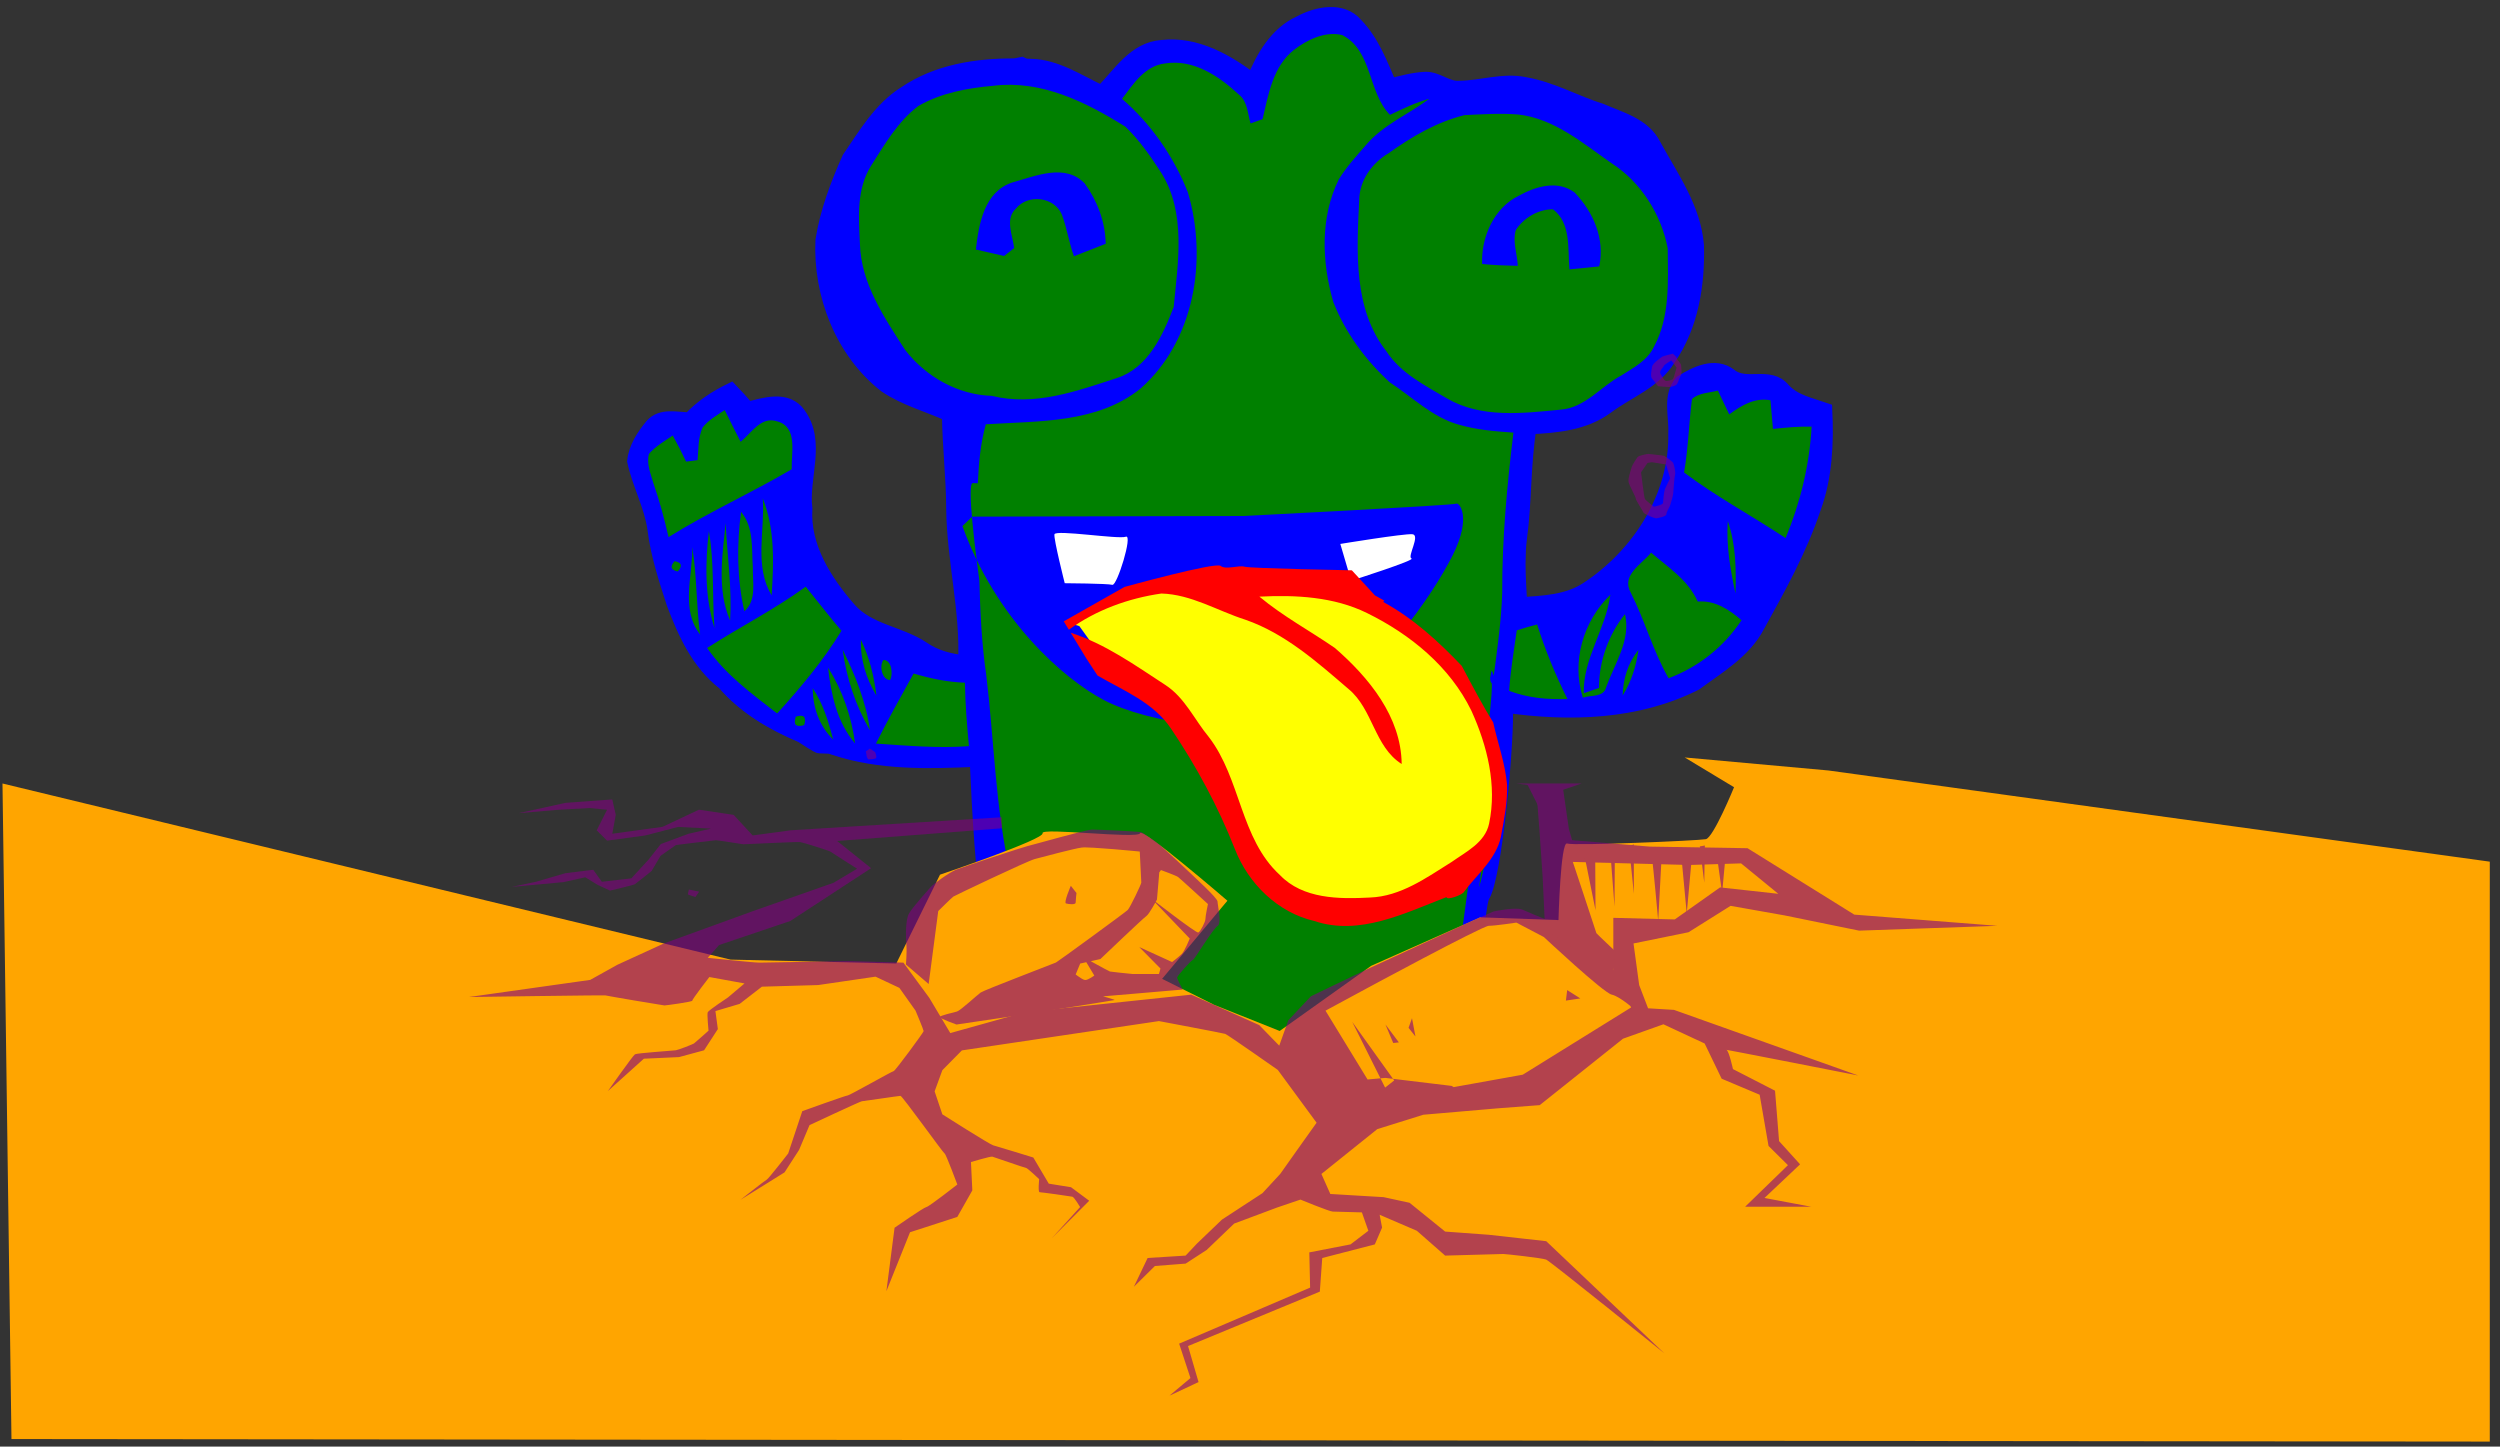 <svg class="monsters" viewBox="0 0 178 103" style="background-color:#ffffff00"
    xmlns:xlink="http://www.w3.org/1999/xlink" xmlns="http://www.w3.org/2000/svg" width="178" height="103">
    <rect x="0" y="0" width="178" height="103" fill="#333333" stroke="none"/>
    <defs>
        <g id="monster-openweb_ground" opacity=".6">
            <path id="shore"
                  d="M71.316 58.19l.023.784-11.736.904 2.418 1.937-5.757 3.762-5.066 1.71-.807.91s3.224.343 3.685.343c.46 0 6.332-.114 6.332-.114l3.915.114 1.842 2.507 1.497 2.508 5.296-1.48 11.86-1.255 4.836 2.165 3.108 3.192 2.648 3.076 4.145-1.14 8.866-1.595 7.715-4.787-1.267-2.506V65.35l4.376.113 3.224-2.28 4.145.456-2.648-2.166-3.684.114-8.75-.228-2.764-5.47-.79-.105h4.632l-1.31.446.403 2.793.23.798 5.527.457 6.965.115 7.6 4.728 10.19.798-9.845.343-5.296-1.082-3.857-.684-2.995 1.88-3.915.798.403 2.963.633 1.654 1.843.112 13.125 4.673s-9.557-1.88-9.384-1.823c.173.057.46 1.367.46 1.367l2.995 1.538.288 3.59 1.496 1.653-2.534 2.394 3.34.627h-4.72l3.05-2.962-1.382-1.368-.633-3.647-2.705-1.14-1.21-2.507-2.935-1.368-2.878 1.026-5.93 4.73-2.994.228-5.296.456-3.28 1.026-3.974 3.19.634 1.425 3.8.227 1.842.4 2.532 2.05 3.11.228 4.087.456 8.405 7.98s-8.117-6.553-8.405-6.668c-.288-.114-2.88-.4-3.052-.4-.17 0-4.144.115-4.144.115l-2.014-1.767-2.65-1.14.174.913-.518 1.197-3.742.968-.173 2.394-9.383 3.875.748 2.565-2.073.968 1.497-1.254-.806-2.45 9.326-3.99-.057-2.508 2.936-.57 1.267-.968-.46-1.31s-1.842-.057-2.073-.057c-.23 0-2.302-.854-2.302-.854l-1.67.568-3.05 1.14-1.96 1.88-1.495.97-2.188.17-1.498 1.48.98-2.05 2.705-.17.806-.855 1.784-1.71 2.88-1.88 1.265-1.368 1.21-1.71 1.38-1.938-2.762-3.76s-3.57-2.508-3.742-2.565c-.173-.057-4.72-.912-4.72-.912l-14.03 2.087-1.392 1.41-.55 1.507.55 1.635c0-.002 3.367 2.145 3.627 2.21.26.064 2.85.865 2.85.865l1.1 1.86 1.586.256 1.294.962-2.655 2.66 2.007-2.212s-.42-.705-.55-.736c-.13-.032-2.202-.32-2.332-.32-.13 0-.032-.93-.032-.93s-.842-.802-.94-.802c-.096 0-2.266-.77-2.395-.8-.13-.033-1.522.384-1.522.384l.097 2.018-1.07 1.89-3.366 1.09-1.684 4.2.583-4.52s2.073-1.442 2.267-1.474c.194-.03 2.202-1.602 2.202-1.602s-.81-2.18-.907-2.21c-.097-.033-3.01-4.104-3.14-4.104-.13 0-2.656.384-2.753.384-.097 0-3.724 1.7-3.724 1.7l-.743 1.762-1.036 1.602-3.14 1.956s1.748-1.38 1.878-1.443c.13-.064 1.522-1.858 1.522-1.858l1.004-3.014s3.108-1.12 3.237-1.12c.13 0 3.175-1.732 3.272-1.732.097 0 2.132-2.762 2.132-2.848 0-.085-.575-1.453-.575-1.453l-1.153-1.625-1.698-.798-4.09.598-4 .115-1.583 1.225-1.727.513.173 1.282-.98 1.51-1.784.484-2.505.115-2.562 2.306s1.785-2.536 1.93-2.62c.143-.086 2.705-.257 2.906-.286.2-.028 1.208-.428 1.294-.484.087-.057 1.037-.912 1.037-.912s-.114-1.168-.057-1.31c.058-.143 1.44-1.055 1.44-1.055l1.18-.998-2.505-.456s-1.237 1.595-1.21 1.68c.03.087-1.898.343-1.985.343-.086 0-4.116-.684-4.202-.714-.086-.028-9.73.115-9.73.115l8.645-1.22s1.84-1.03 1.946-1.083l3.28-1.503 6.395-2.322 5.704-2.005 1.678-1.003s-1.786-1.134-1.892-1.213c-.107-.078-1.972-.66-2.16-.685-.186-.027-4.05.158-4.05.158s-1.84-.29-1.946-.29c-.106 0-2.852.343-2.852.343l-1.092.765-.64 1.083s-1.12.896-1.2.95c-.08.05-1.758.447-1.758.447l-.906-.42-.853-.53-1.547.345-3.693.343 1.728-.367 2.097-.61 1.975-.244.616.855 2.098-.242 1.234-1.344.864-1.1 1.974-.732 1.604-.367-2.344-.122-2.345.61-2.713.367-.74-.733.74-1.465-1.234-.123-2.22.122-2.84.243 3.332-.732 1.464-.107 1.867-.137.247 1.098-.247 1.344 3.578-.49 2.59-1.22 2.47.366 1.356 1.466 2.716-.367 15.01-.928zM98.636 76.746l4.72.57s.807.456.462.456c-.346 0-8.636 2.507-8.636 2.507l-4.145-5.7.69-1.937 1.613-1.71 4.03-1.937 6.678-3.078 2.303-1.025s1.613-.342 2.073-.114c.46.227 3.34 1.367 3.34 1.367l2.993 2.735 1.727 3.078s-1.152-1.026-1.727-1.14c-.576-.114-4.836-4.103-4.836-4.103l-1.957-1.027s-1.497.228-1.958.228c-.46 0-9.096 4.673-9.096 4.673l-2.534 1.37 2.994 4.9 1.266-.114zM96.28 72.762l2.34 4.675.646-.508-2.985-4.168zM98.642 72.94l.556 1.322.402-.044-.958-1.278zM100.29 73.182l.49.617-.245-1.303-.245.685zM102.83 72.895l.58-.044"/>
            <path id="rock"
                  d="M111.583 70.492l-.09.75 1.026-.154-.937-.596zM113.663 66.44c.064.083 1.397 1.34 1.397 1.34l-.17 1.32s-4.91-2.787-4.887-2.85c.02-.062-.17-3.853-.17-3.853s-.38-5.927-.465-5.927c-.084 0 2.095 3.456 2.16 3.56.062.105 2.135 6.41 2.135 6.41zM112.838 61.036l.762 3.768-.02-3.747-.742-.02zM114.7 61.245l.254 3.31.02-3.456-.274.145zM115.99 60.263l.34 3.373v-3.52l-.34.147zM117.64 61.286c.043.064.424 4.273.424 4.273l.233-4.357-.656.083zM119.757 61.434l.338 3.602.338-3.707-.74.02.064.084zM121.343 62.84l.043-2.64-.278.05-.082.013.317 2.576zM122.296 61.308l.528.02-.21 2.262-.318-2.282zM119.132 32.963c-.054-.107-.566-.48-.646-.507-.08-.026-1.077-.133-1.077-.133-.108-.026-.754.133-.808.213-.054.08-.377.533-.43.746-.054.213-.27.773-.216 1.04.054.265.51 1.038.51 1.17.002.135.513.88.54.987.026.105.807.452.942.425.134-.027.7-.133.7-.293 0-.16.215-.48.268-.64.054-.16.19-.612.216-.825.026-.213.08-1.2.134-1.36.054-.158-.08-.718-.134-.824zm-.592 1.865c-.054.133-.135.85-.135.985 0 .133-.646.266-.646.266s-.593-.453-.647-.56c-.053-.106-.27-1.89-.27-1.89l.46-.667.295-.054 1.023.16.296.984s-.322.64-.376.774zM119.697 26.036c0-.187-.296-.4-.296-.506 0-.107-.295-.347-.295-.347s-.673.16-.754.213c-.08.054-.7.48-.726.72-.026.24-.16.693.027.88.19.185.352.505.432.505.08 0 .646.055.727.055.08 0 .483-.054.59-.213.108-.16.162-.427.27-.613.107-.188.027-.507.027-.694zm-.565.932c-.055.08-.323.16-.485.16-.16 0-.242-.24-.403-.48-.162-.24.215-.506.215-.585 0-.08.537-.4.537-.4l.377.506s-.19.718-.242.798zM66.12 70.063l.683-5.196s.97-.962 1.08-1.033c.107-.072 5.25-2.527 5.79-2.67.538-.142 2.803-.748 3.343-.818.54-.072 4.135.284 4.135.284s.11 2.1.11 2.208c0 .106-.792 1.78-.972 1.957-.18.178-4.962 3.666-5.106 3.737-.144.07-5.106 1.958-5.358 2.136-.252.178-1.438 1.28-1.69 1.353-.252.072-1.223.286-1.223.392 0 .107 1.188.534 1.188.534l4.315-.64s6.832-1.068 6.94-1.104c.108-.036-2.337-.676-2.337-.676l-.432-1.14.324-.783 1.438-.32s3.057-2.92 3.273-3.06c.214-.143.754-1.175.754-1.175s.216-2.457.216-2.564c0-.107-.36-1.39-.36-1.495 0-.107-.863-.712-1.007-.748-.144-.036-3.02-.178-3.452-.178-.43 0-4.278 1.103-4.602 1.174-.324.072-4.53 1.46-5.07 1.674-.54.212-1.69 1.068-1.834 1.246-.144.178-1.26 1.388-1.546 1.886-.288.5-.216 1.957-.18 2.314.036.356-.036 1.316-.036 1.316l1.618 1.39zM84.208 70.454s-.396-.748-.396-.854c0-.107 1.007-1.246 1.115-1.246.108 0 1.438-2.243 1.762-2.42.323-.178 0-1.494 0-1.744s-1.655-1.745-1.943-2.03c-.288-.284-1.942-1.814-2.12-1.957-.18-.143-.613-.498-.793-.57-.18-.07.216 2.813.252 2.955.036.142.576-.64.576-.64s1.078.39 1.222.498c.144.107 2.122 1.922 2.122 1.922s-.18.854-.18 1.068c0 .214-.36.89-.503.96-.144.072-3.345-2.42-3.345-2.42l2.733 2.848s-.36.89-.574 1.103c-.216.214-.683.57-.683.57l-2.338-1.068 1.51 1.53-.107.39h-1.87c-.468-.034-1.618-.177-1.618-.177-.18-.07-1.906-1.032-1.906-1.032l.79 1.318s-.43.32-.647.32c-.215 0-.898-.57-.898-.57-.18 0-.685 1.246-.685 1.353 0 .108 1.15.5 1.33.5.18 0 7.193-.606 7.193-.606zM76.242 63.07s-.518 1.196-.346 1.253c.173.058.69.114.69-.057 0-.17.06-.684.06-.684l-.404-.513zM49.05 63.716l.46.15.27-.38-.73-.15-.077.34.077.04zM61.936 53.296l-.288.2s.058.256.058.34c0 .087.115.23.115.23s.46 0 .548-.086c.086-.085-.058-.427-.058-.427l-.374-.257zM45.874 66.767z"/>
        </g>

        <path id="monster-openweb_ground-paint"
              d="M121.452 59.75c-.542.104-9.406.487-9.873.308-.468-.18-.614 5.452-.614 5.452l-5.578-.196-7.762 3.454-6.512 4.637-4.65-1.855-3.722-1.855 4.65-5.563s-6.076-5.234-6.216-4.807c-.14.427-7.1-.427-6.944 0 .157.427-7.303 2.952-7.303 2.952L63.816 68.6l-11.804-.276L.177 55.784l.64 46.677 176.456.18V61.35l-47.09-6.492-10.232-.927 3.513 2.12s-1.47 3.596-2.01 3.7z"/>

        <path id="monster-openweb_tongue-background"
              d="M106.007 51.833c.325 1.476.388 2.547.522 4.063.042 1.255-.208 2.584-.436 3.815-.347 1.59-2.058 1.718-2.99 2.962-.07.234-2.425 1.605-2.403 1.338-2.954 1.134-3.993 1.49-7.205.404-2.607-.596-3.738-1.756-4.696-4.212-1.19-3.017-3.153-6.222-4.97-8.915-1.244-1.856-2.94-2.798-4.8-3.874l-1.028-1.234-1.126-1.566c.03-.03-.257-.118-.316-.12l-.203-.334 3.905-1.72s6.43-1.59 6.78-1.295c.354.296 1.546.27 1.915.392.37.123 5.04-.265 5.04-.265l3.45 1.4.87.927s3.46 2.46 5.127 4.212c.718 1.37 1.947 3.047 2.563 4.02z"/>
        <path id="monster-openweb_tongue-detail"
              d="M106.314 51.43c.325 1.477.853 2.915.988 4.43.043 1.256-.213 2.5-.44 3.73-.35 1.592-1.675 2.64-2.606 3.883-.072.235-1.286.665-1.263.4-2.956 1.133-6.2 2.79-9.414 1.702-2.607-.6-4.697-2.663-5.655-5.12-1.188-3.016-2.736-5.892-4.552-8.585-1.244-1.856-3.37-2.693-5.228-3.77l-.793-1.21-1.116-1.838c2.463.792 4.576 2.312 6.73 3.713 1.394.9 2.073 2.47 3.102 3.71 2.288 2.97 2.234 7.237 5.06 9.826 1.634 1.71 4.21 1.722 6.413 1.604 2.19-.08 4.02-1.41 5.818-2.533 1.03-.732 2.38-1.375 2.667-2.734.572-2.72-.13-5.542-1.26-8.03-1.528-3.144-4.355-5.448-7.436-6.96-2.364-1.163-5.078-1.298-7.66-1.167 1.678 1.4 3.59 2.425 5.376 3.656 2.42 2.105 4.72 4.897 4.754 8.26-1.95-1.232-2.037-3.904-3.787-5.342-2.23-1.913-4.51-3.95-7.34-4.93-1.99-.634-3.848-1.804-5.98-1.866-2.35.338-4.655 1.172-6.59 2.577l-.363-.596 4.326-2.45s6.492-1.794 6.844-1.498c.353.296 1.328-.066 1.698.057.37.122 7.645.258 7.645.258l1.646 1.788.672.373-.09.088c2.138 1.167 3.932 2.804 5.6 4.558.718 1.37 1.616 3.04 2.232 4.015z"/>

        <path id="monster-openweb_body-background"
              d="M73.005 4.674l-.262-.115-.49.1c-2.74-.015-5.553.43-7.82 1.978-1.76 1.102-2.833 2.955-3.98 4.63-.837 1.86-1.57 3.812-1.894 5.843-.175 3.853 1.393 7.944 4.51 10.365 1.372.927 3.003 1.352 4.498 2.034.023 2.23.293 4.453.303 6.68.033 3.676 1.023 7.29.845 10.962-1.083-.09-2.136-.375-3.026-.994-1.667-1.102-3.874-1.22-5.232-2.793-1.73-1.993-3.282-4.426-3.116-7.154-.275-2.22.988-4.73-.47-6.723-.846-1.21-2.468-.676-3.626-.377-.385-.46-.798-.906-1.21-1.34-1.083.526-2.104 1.198-2.93 2.088-.905-.006-2-.333-2.68.43-.6.725-1.178 1.596-1.27 2.55.353 1.634 1.206 3.156 1.442 4.826.22 1.81.794 3.556 1.355 5.285.79 2.1 1.76 4.26 3.592 5.68 1.486 1.732 3.45 2.87 5.524 3.75 1.16.768 1.265.76 1.265.76l.783.027.246.087c3.283 1.104 6.796.994 10.18.842.182 3.996.39 7.987.988 11.934.44 4.7 1.934 19.565 2.163 24.25 2.628.26 5.22-.237 7.775-.724.89-2.627 1.552-10.645 3.91-12.397 1.77-1.09 4.24-.912 5.9.347 2.15 2.142 3.452 10.11 3.952 13.03 3.267-.28 6.569-.42 9.862-.21.72-2.7.352-10.61.88-13.356.356-2.625-.19-10.55.57-13.13.92-1.238 1.834-11.542 1.666-13.594 4.536.656 9.368.514 13.512-1.583 1.62-1.195 3.485-2.278 4.445-4.125 1.496-2.706 3.008-5.414 3.99-8.366.817-2.226.917-4.638.805-6.993-1.04-.366-2.203-.577-2.98-1.433-.975-1.204-2.665-.094-3.794-1.014-1.093-.84-2.468-.14-3.47.483-.858.995-.373 2.405-.434 3.598.107 4.516-2.597 8.704-6.27 11.113-1.4.93-3.145.987-4.772 1.1-.053-.97-.12-1.953-.12-2.92l.024-.89c.008-.288.043-.587.076-.874.36-2.62.248-5.298.686-7.92 1.893-.09 3.92-.27 5.502-1.45 1.49-1.115 3.414-1.784 4.422-3.458 1.605-2.326 2.07-5.247 1.994-8.046-.213-2.647-1.81-4.856-3.05-7.12-.71-1.454-2.4-1.883-3.767-2.473-1.83-.58-3.52-1.553-5.422-1.884-1.574-.333-3.12.25-4.688.26-.86.063-1.54-.65-2.384-.64-.87.037-1.707.273-2.543.482-.66-1.52-1.254-3.13-2.424-4.337C95.547.582 93.757.97 92.58 1.606c-1.72.775-2.67 2.478-3.354 4.15-1.866-1.416-4.078-2.685-6.483-2.412-1.967.13-3.048 1.973-4.3 3.24-1.644-.758-3.228-1.873-5.085-1.898l-.355-.012z"/>
        <path id="monster-openweb_body-detail"
              d="M108.14 13.936c-1.768.853-2.688 2.946-2.615 4.86.837.084 1.69.115 2.542.133-.034-.84-.393-1.728-.14-2.556.572-.87 1.608-1.483 2.645-1.47 1.302.976 1.045 2.84 1.172 4.277l2.122-.214c.42-1.962-.425-3.866-1.75-5.257-1.213-.91-2.782-.435-3.977.226zM72.072 12.993c-1.995.66-2.38 2.947-2.59 4.773l2.01.46.715-.56c-.104-.92-.674-2.072.125-2.814.85-1.06 2.75-.845 3.277.438.364.97.503 1.986.854 2.956l2.264-.888c-.03-1.543-.587-3.053-1.496-4.297-1.402-1.462-3.526-.514-5.16-.067zM68.524 37.453c2.36 6.59 7.136 10.856 10.104 12.407 2.966 1.55 10.217 2.923 14.826.62 4.603-2.303 8.575-8.142 9.976-10.943 1.4-2.8.422-3.796.262-3.677-.16.12-15.15.88-15.15.88l-19.316.045-.702.668zM127.136 38.308c1.048-2.516 1.697-5.194 1.853-7.932-.93-.02-1.835.066-2.755.165l-.176-2.04c-1.118-.212-2.07.362-2.936 1.005l-.807-1.694c-.622.163-1.34.15-1.843.596-.228 1.734-.26 3.502-.567 5.232 2.296 1.73 4.84 3.085 7.23 4.67zm-4.116-1.2c-.124 1.733.183 3.466.544 5.147.06-1.732.028-3.508-.544-5.147zm-4.216 11.183c2.117-.79 3.938-2.232 5.19-4.13-.868-.765-1.9-1.432-3.116-1.33-.68-1.535-2.094-2.427-3.32-3.482-.672.83-2.153 1.606-1.445 2.853 1.004 1.98 1.582 4.15 2.69 6.09zm-3.27 1.234c.613-.987.97-2.1 1.12-3.25-.74.932-1.1 2.072-1.12 3.25zm-2.834.15c.568-.203 1.486 0 1.66-.754.6-1.67 1.775-3.345 1.34-5.197-1.18 1.467-1.856 3.37-1.852 5.257l-1.084.38c-.06-2.477 1.576-4.583 1.894-7.014-1.927 1.862-2.784 4.757-1.958 7.328zm-5.25-.487c1.324.505 2.74.634 4.15.578-.845-1.706-1.587-3.476-2.155-5.306-.488.126-.976.267-1.452.42-.198 1.423-.448 2.856-.542 4.307zm-4.063 28.085c.104-1.794.156-6.333.255-9.637l.27.01s2.636-18.918 2.278-19.028c-.045-.014-.077-.125-.097-.307.06-.385.104-.588.123-.56.033.05.084.176.143.348.256-1.956.534-3.914.598-5.88-.013-3.814.34-7.634.8-11.417-1.307-.085-2.612-.198-3.87-.56-1.893-.517-3.32-1.97-4.935-3.02-1.714-1.57-3.167-3.53-4.02-5.72-.822-2.843-.947-6.036.397-8.74.544-.886 1.256-1.66 1.928-2.434 1.237-1.46 3.027-2.182 4.516-3.3-.984.27-1.896.716-2.807 1.15-1.588-1.62-1.233-4.57-3.395-5.68-1.203-.298-2.503.322-3.452 1.063-1.49 1.173-1.81 3.178-2.224 4.923l-.853.303c-.213-.702-.21-1.57-.84-2.06-1.42-1.32-3.238-2.535-5.253-2.21-1.43.162-2.263 1.468-3.06 2.52 2.064 1.783 3.675 4.095 4.685 6.648 1.433 4.812.467 10.586-3.358 13.97-3.07 2.494-7.277 2.317-11.024 2.553-.385 1.37-.507 2.783-.57 4.2l-.36-.01c-.44-.044.194 4.93.47 6.953.063 2.247.162 4.49.49 6.71.566 4.696.645 9.43 1.692 14.033 1.047 4.54.276 19.455 1.16 23.99.25 1.22-.232 2.413.238 3.562 1.052-.12 4.63-.315 5.672-.473 1.194-2.485 1.695-10.636 4.09-12.332 1.54-1.05 3.628-1.733 5.404-.83 3.484 1.36 5.038 10.266 5.955 13.58 2.73.042 5.433-.008 8.115-.51.277-2.23.546-9.565.837-11.808zM62.372 52.944c2.203.143 4.418.35 6.617.18-.14-1.497-.265-3.007-.286-4.515-1.24-.045-2.462-.298-3.655-.654-.91 1.658-1.847 3.303-2.678 4.988zm-1.074-7.39c-.053 1.402.38 2.78 1.105 3.973-.17-1.37-.5-2.732-1.105-3.974zm-1.303.702c.272 2.017.923 3.993 1.946 5.745-.27-2.013-1.052-3.93-1.944-5.744zm-1.04 1.275c.22 1.91.636 3.903 1.928 5.402-.26-1.908-.89-3.777-1.93-5.4zM57.866 49c.003 1.35.462 2.69 1.455 3.654-.33-1.268-.714-2.552-1.455-3.653zm-.608 2.627c.172-.584-.02-.787-.6-.598-.185.582.007.773.6.597zm-6.908-5.49c1.313 1.912 3.188 3.263 4.982 4.662 1.67-1.842 3.28-3.754 4.58-5.887-.874-1.03-1.696-2.097-2.545-3.14-2.232 1.63-4.7 2.87-7.018 4.365zm.122-8.32c-.27 2.282-.29 4.69.4 6.908-.178-2.294 0-4.63-.4-6.91zm-1.184 1.13c.04 2.055-.846 4.457.563 6.228-.288-2.073-.222-4.175-.563-6.228zm-1.027 1.74c.35-.394.278-.634-.23-.732-.35.384-.266.637.23.733zm3.724 3.5c.14-2.323-.208-4.638-.32-6.948-.228 2.283-.632 4.757.32 6.947zm1.013-.66c.898-.798.577-2.046.605-3.11-.095-1.347.088-2.868-.84-3.97-.31 2.336-.295 4.76.235 7.08zm1.31-8.04c.164 2.288-.623 4.827.632 6.898.153-2.297.243-4.717-.63-6.897zm-6.707 2.755c2.84-1.77 5.893-3.14 8.77-4.832-.047-1.137.463-3.008-1.024-3.405-1.16-.4-1.848.832-2.614 1.453-.387-.754-.762-1.508-1.136-2.262-.55.378-1.148.7-1.57 1.24-.333.728-.288 1.548-.36 2.325l-.818.105c-.298-.633-.61-1.25-.95-1.858-.59.402-1.215.762-1.688 1.3-.202.707.123 1.43.315 2.112.44 1.255.777 2.533 1.073 3.822zm15.303 8.746c-.325.408-.106 1.426.47 1.433.233-.41.106-1.452-.47-1.432zm1.544-22.07c1.47 1.908 3.757 3.194 6.17 3.267 3.036.758 6.05-.337 8.9-1.267 2.216-.715 3.276-3.034 4.05-5.06.302-3.174.904-6.714-.898-9.574-.753-1.16-1.546-2.308-2.543-3.265-2.82-1.76-6-3.344-9.418-2.91-1.825.16-3.71.506-5.32 1.435-1.455 1.095-2.397 2.727-3.363 4.25-1.05 1.655-.894 3.684-.8 5.562.078 2.846 1.747 5.268 3.22 7.562zM104.26 8.2c-1.968.486-3.757 1.54-5.39 2.707-1.184.702-2.082 1.934-2.094 3.357-.18 3.622-.43 7.74 1.93 10.74 1.03 1.585 2.744 2.428 4.308 3.357 2.45 1.435 5.41 1.065 8.105.806 1.76-.136 2.868-1.668 4.326-2.436.86-.55 1.85-1.057 2.31-2.033 1.158-2.117 1.01-4.667.988-7.017-.467-2.42-1.9-4.694-3.963-6.034-2.073-1.433-4.108-3.214-6.703-3.496-1.273-.1-2.553-.014-3.818.047zm2.68 42.41l-.048.31.055.43-.42 2.654-.03-.11c-.62 4.803-1.604 12.84-1.708 12.913-.026.018-.068.03-.12.035-.24 3.452-.048 8.548-.34 10.553-.558 2.752-.28 10.67-1.028 13.372-3.276-.2-6.566-.054-9.82.235-.468-2.924-1.678-10.903-3.797-13.045-1.645-1.26-4.107-1.433-5.883-.338-2.37 1.76-3.116 9.797-4.03 12.432-2.552.492-5.145.996-7.765.74-.18-4.694-1.525-19.603-1.916-24.32-.558-3.965-.725-7.974-.868-11.99-3.385.156-6.9.268-10.175-.84-2.874-1.004-5.768-2.283-7.786-4.65-1.82-1.427-2.774-3.6-3.547-5.716-.546-1.743-1.105-3.5-1.31-5.326-.22-1.68-1.063-3.216-1.403-4.865.102-.96.688-1.838 1.297-2.57.69-.768 1.785-.438 2.69-.432.84-.895 1.868-1.573 2.96-2.102.41.438.817.89 1.2 1.353 1.164-.3 2.794-.838 3.628.383 1.444 2.007.154 4.536.41 6.774-.193 2.746 1.34 5.196 3.052 7.202 1.343 1.584 3.55 1.702 5.207 2.81.885.622 1.936.908 3.02.998.212-3.694-.742-7.33-.738-11.032.013-2.24-.236-4.48-.236-6.726-1.49-.69-3.12-1.117-4.485-2.053-3.1-2.442-4.63-6.568-4.42-10.452.346-2.05 1.098-4.02 1.954-5.893 1.166-1.69 2.26-3.558 4.033-4.668 2.6-1.775 5.895-2.108 8.965-1.955 1.86.027 3.434 1.154 5.07 1.921 1.268-1.274 2.37-3.13 4.34-3.26 2.41-.27 4.608 1.013 6.458 2.443.703-1.684 1.67-3.4 3.4-4.178 1.182-.64 2.977-1.027 3.963.16 1.156 1.22 1.73 2.844 2.374 4.376.837-.208 1.676-.444 2.546-.48.844-.008 1.515.71 2.374.65 1.567-.01 3.116-.594 4.683-.256 1.896.336 3.57 1.318 5.39 1.905 1.356.596 3.036 1.03 3.726 2.494 1.21 2.28 2.774 4.506 2.956 7.17.042 2.814-.46 5.75-2.086 8.087-1.024 1.683-2.95 2.354-4.447 3.477-1.592 1.184-3.615 1.362-5.504 1.453-.467 2.635-.387 5.327-.774 7.96-.218 1.557-.095 3.14-.037 4.703 1.624-.113 3.362-.17 4.77-1.104 3.687-2.42 6.43-6.626 6.378-11.163.076-1.2-.39-2.616.475-3.616 1.008-.623 2.385-1.327 3.464-.482 1.113.926 2.81-.19 3.766 1.022.762.86 1.917 1.073 2.948 1.44.082 2.365-.048 4.787-.887 7.022-1.014 2.964-2.552 5.682-4.074 8.397-.978 1.852-2.848 2.94-4.474 4.14-4.128 2.093-8.912 2.25-13.4 1.607z"/>
        <path id="monster-openweb_teeth"
              d="M100.554 38.036c-.608-.05-5.123.692-5.123.692l.77 2.62s4.635-1.478 4.3-1.584c-.333-.107.662-1.68.054-1.728zM80.16 38.215c-.52.198-5.025-.523-5.084-.17-.06.35.733 3.48.733 3.48s3.058.02 3.39.115c.332.095 1.48-3.622.96-3.425z"/>
    </defs>

    <g class="monster-openweb">
        <g class="monster-openweb__body">
            <g class="monster-trends__body">
                <use xlink:href="#monster-openweb_body-background" fill="green" stroke="blue"/>
                <use xlink:href="#monster-openweb_body-detail" fill="blue"/>
                <use xlink:href="#monster-openweb_teeth" fill="white"/>
            </g>
        </g>
        <g class="monster-openweb__tongue" style="transform-origin: top">
            <g>
                <use xlink:href="#monster-openweb_tongue-background" fill="yellow"/>
                <use xlink:href="#monster-openweb_tongue-detail" fill="red"/>
            </g>
        </g>
    </g>

    <use xlink:href="#monster-openweb_ground-paint" fill="orange"/>
    <use xlink:href="#monster-openweb_ground" fill="purple"/>
</svg>
